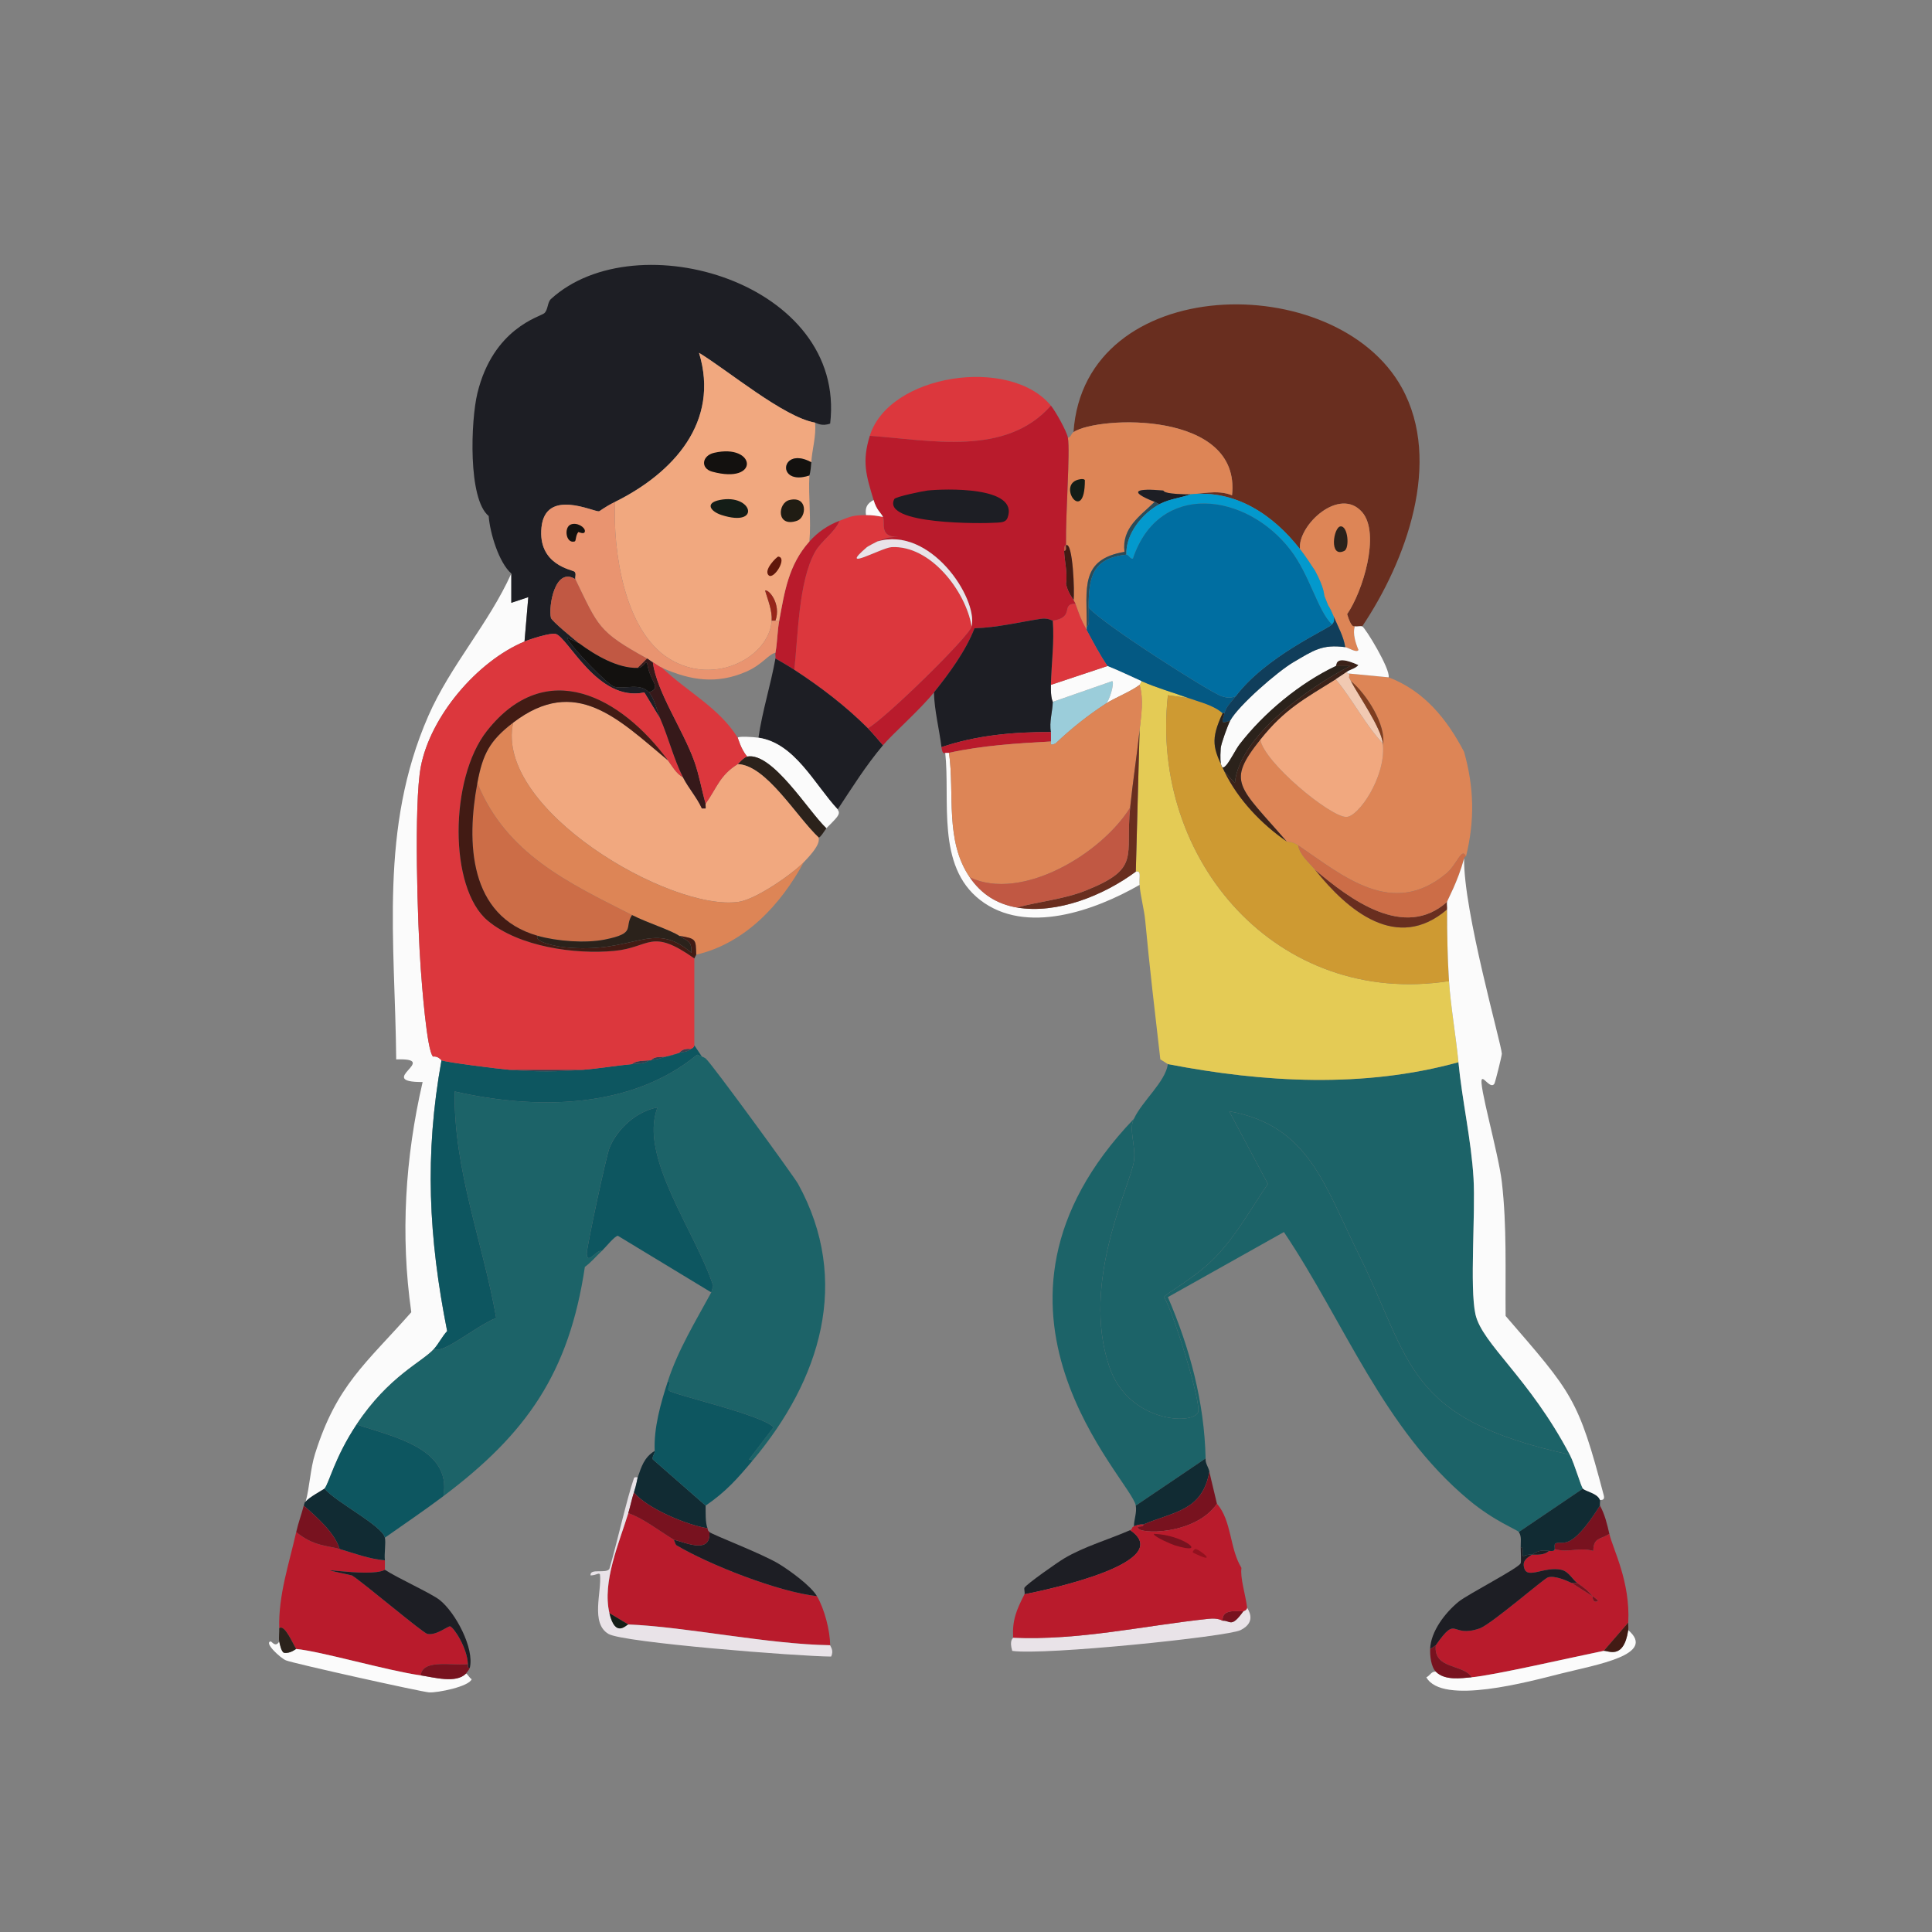 <?xml version="1.0" encoding="UTF-8"?>
<svg id="Layer_1" data-name="Layer 1" xmlns="http://www.w3.org/2000/svg" viewBox="0 0 1120.46 1120.46">
  <rect x="0" y="0" width="1120.46" height="1120.46" fill="#808080" stroke="none"/>
  <defs>
    <style>
      .fight-cls-1 {
        fill: #60170b;
      }

      .fight-cls-1, .fight-cls-2, .fight-cls-3, .fight-cls-4, .fight-cls-5, .fight-cls-6, .fight-cls-7, .fight-cls-8, .fight-cls-9, .fight-cls-10, .fight-cls-11, .fight-cls-12, .fight-cls-13, .fight-cls-14, .fight-cls-15, .fight-cls-16, .fight-cls-17, .fight-cls-18, .fight-cls-19, .fight-cls-20, .fight-cls-21, .fight-cls-22, .fight-cls-23, .fight-cls-24, .fight-cls-25, .fight-cls-26, .fight-cls-27, .fight-cls-28, .fight-cls-29, .fight-cls-30, .fight-cls-31, .fight-cls-32, .fight-cls-33, .fight-cls-34, .fight-cls-35, .fight-cls-36, .fight-cls-37, .fight-cls-38 {
        stroke-width: 0px;
      }

      .fight-cls-2 {
        fill: #78121f;
      }

      .fight-cls-3 {
        fill: #2c4c59;
      }

      .fight-cls-4 {
        fill: #2b221b;
      }

      .fight-cls-5 {
        fill: #97261a;
      }

      .fight-cls-6 {
        fill: #343e4d;
      }

      .fight-cls-7 {
        fill: #3b2219;
      }

      .fight-cls-8 {
        fill: #3f3e4d;
      }

      .fight-cls-9 {
        fill: #36191a;
      }

      .fight-cls-10 {
        fill: #437f93;
      }

      .fight-cls-11 {
        fill: #1d1e24;
      }

      .fight-cls-12 {
        fill: #1c6368;
      }

      .fight-cls-13 {
        fill: #0d5660;
      }

      .fight-cls-14 {
        fill: #141d17;
      }

      .fight-cls-15 {
        fill: #421b14;
      }

      .fight-cls-16 {
        fill: #201c13;
      }

      .fight-cls-17 {
        fill: #112b33;
      }

      .fight-cls-18 {
        fill: #103e5b;
      }

      .fight-cls-19 {
        fill: #13110f;
      }

      .fight-cls-20 {
        fill: #cc6d47;
      }

      .fight-cls-21 {
        fill: #dd8556;
      }

      .fight-cls-22 {
        fill: #dc373d;
      }

      .fight-cls-23 {
        fill: #c15843;
      }

      .fight-cls-24 {
        fill: #ce9a32;
      }

      .fight-cls-25 {
        fill: #93111f;
      }

      .fight-cls-26 {
        fill: #b91b2c;
      }

      .fight-cls-27 {
        fill: #9bcdda;
      }

      .fight-cls-28 {
        fill: #7f3d1f;
      }

      .fight-cls-29 {
        fill: #692e1f;
      }

      .fight-cls-30 {
        fill: #e4cb55;
      }

      .fight-cls-31 {
        fill: #fbfbfb;
      }

      .fight-cls-32 {
        fill: #f1a87f;
      }

      .fight-cls-33 {
        fill: #f1c9b2;
      }

      .fight-cls-34 {
        fill: #e99470;
      }

      .fight-cls-35 {
        fill: #e9e3e8;
      }

      .fight-cls-36 {
        fill: #0399cd;
      }

      .fight-cls-37 {
        fill: #045983;
      }

      .fight-cls-38 {
        fill: #006ea1;
      }
    </style>
  </defs>
  <g>
    <path class="fight-cls-29" d="m790.01,363.27c-.97-.34-3.03.22-4.38,0-.07-.41-1.66,1.92-4.38-7.11,8.94-12.81,19.46-46.63,8.75-59.09-13.04-15.18-37.42,7.4-36.11,21.34-15.46-19.82-37.27-34.52-63.46-31.73h-3.28c8.95.26,18.32-3.14,27.35.55,5.43-49.32-77.56-46.06-91.91-36.66,6.29-92.7,152.16-94.99,190.39-25.71,23.71,42.96,2.38,100.65-22.98,138.42Z"/>
    <g>
      <path class="fight-cls-12" d="m845.82,616.03c2.16,22.44,7.42,44.88,8.75,67.29,1.21,20.47-2.29,63.23,1.09,78.78,3.75,17.21,31.19,36.82,54.71,81.52-95.86-20.92-91.57-54.05-122.55-116.53-19.96-40.25-28.93-74.41-74.95-82.61q11.22,21.06,22.43,42.13c-9.91,14.52-18.31,29.98-30.64,42.67-11.98,12.33-29.14,21.11-29.54,22.98,5.57,9.14,21.78,61.8,19.7,66.75-3.24,7.7-40.55,5.7-51.43-26.26-16.84-49.47,12.23-105.34,14.22-119.27,1.26-8.84-3.2-18.71,0-24.62,4.84-10.42,18.25-21.38,19.7-31.73,55.42,10.71,113.67,14.06,168.51-1.09Z"/>
      <path class="fight-cls-12" d="m910.37,843.63c2.86,5.43,6.4,18.23,7.66,19.7q-18.6,12.58-37.2,25.17c-.96-1.43-13.96-6.08-29-18.6-49.64-41.35-72.26-103.35-107.23-155.38l-67.29,37.75c12.76,29.58,21.2,61.13,21.88,93.55l-40.49,27.35c-2.4-14.81-106.67-114.1-1.09-224.31-3.2,5.91,1.26,15.78,0,24.62-1.99,13.93-31.07,69.8-14.22,119.27,10.88,31.96,48.19,33.96,51.43,26.26,2.08-4.95-14.13-57.61-19.7-66.75.41-1.87,17.57-10.65,29.54-22.98,12.33-12.69,20.73-28.15,30.64-42.67q-11.22-21.06-22.43-42.13c46.02,8.2,55,42.36,74.95,82.61,30.98,62.48,26.69,95.61,122.55,116.53Z"/>
    </g>
    <g>
      <path class="fight-cls-30" d="m689.35,404.85l-12.04-1.64c-10.57,95.92,63.79,181.17,163.04,165.77.9,14.07,4.02,32.03,5.47,47.05-54.84,15.16-113.08,11.81-168.51,1.09l-4.38-2.74c-3.08-26.7-6.26-53.59-8.75-80.42-.64-6.83-2.75-14-3.28-20.79-.37-4.78,1.27-8.39-2.19-7.66q1.09-41.03,2.19-82.06c.91-8.55,2.48-17.77,0-26.26.1-.07.97-1.7,1.09-2.19,8.89,3.97,18.24,6.55,27.35,9.85Z"/>
      <g>
        <path class="fight-cls-24" d="m689.35,404.85c6.6,2.39,14.2,3.98,19.7,8.75-7.2,15.57-5.56,20.26,1.09,33.92,7.87,16.14,21.4,30.36,36.11,40.49.29.2,3.09-.18,6.57,2.19,1.22,6.1,6.29,9.77,9.85,14.22,18.8,23.54,47.51,48.02,76.59,22.98-.05,13.83.21,27.79,1.09,41.58-99.24,15.4-173.61-69.85-163.04-165.77l12.04,1.64Z"/>
        <path class="fight-cls-29" d="m839.25,523.03c-.25,1.35.16,2.97,0,4.38-29.09,25.04-57.8.56-76.59-22.98,20.18,17.13,51.72,40.86,76.59,18.6Z"/>
      </g>
    </g>
    <g>
      <path class="fight-cls-21" d="m687.16,286.68c-13.73-.39-11.91-2.13-12.58-2.19-15.06-1.37-21.03.21-4.92,6.57-8.74,8.48-19.16,15.08-17.51,29-25.97,4.37-21.82,21.35-21.88,43.22v2.19c-3.79-7.04-4.01-8.28-6.57-15.32-.32-.89-.82-1.29-1.09-2.19.73-3.88-.36-34.14-4.38-31.73-.27-19.15,2.5-54.04,1.09-62.37,1.98-.36,1.75-2.28,3.28-3.28,14.35-9.4,97.34-12.66,91.91,36.66-9.03-3.69-18.4-.29-27.35-.55Z"/>
      <g>
        <path class="fight-cls-23" d="m617.13,319.51c-.14-4.17,1.1-3.11,1.09-3.28-.29.18.84,3.24-1.09,3.28Z"/>
        <g>
          <path class="fight-cls-11" d="m687.16,286.68h3.28c-5.75,2.1-11.98,2.63-17.51,5.47-1.49.37-2.1-.63-3.28-1.09-16.11-6.35-10.13-7.94,4.92-6.57.68.06-1.15,1.8,12.58,2.19Z"/>
          <path class="fight-cls-15" d="m622.6,347.96c-.15-.49-3.17-3.83-4.38-9.3,1.01-6.3-.91-13.4-1.09-19.15,1.93-.04.8-3.11,1.09-3.28,4.02-2.41,5.1,27.85,4.38,31.73Z"/>
          <path class="fight-cls-3" d="m672.93,292.15c-10.24,5.26-20.22,17.46-19.7,29.54-19.95,2.02-21.85,13.33-21.88,30.64-.01,5.7.63,11.03-1.09,10.94.07-21.87-4.09-38.85,21.88-43.22-1.65-13.92,8.77-20.52,17.51-29,1.18.46,1.79,1.46,3.28,1.09Z"/>
          <path class="fight-cls-14" d="m626.43,277.93c.82-.13,2.32-.27,2.74.55.04,26.87-17.36,1.72-2.74-.55Z"/>
        </g>
      </g>
    </g>
    <g>
      <path class="fight-cls-26" d="m944.29,941.01q-7.11,8.21-14.22,16.41c-18.99,3.85-63.89,14.24-76.59,15.32-4.68-7.86-22.33-4.36-20.79-18.6,12.83-18.39,8.2-3.7,25.71-9.85,7.41-3.1,37.02-28.88,39.39-29.54,3.83-1.08,10.18,1.62,13.68,3.28.64.31,9.25,5.99,12.04,7.66.18.11,0,4.53,3.28,2.74-.82-1.36-3.15-2.57-3.28-2.74-3.01-3.75-4.94-4.94-8.75-7.66-2.89-2.07-4.92-6.7-9.3-7.66-9.49-2.07-19.3,5.31-21.34-.55-1.55-4.45,1.12-6.18,4.38-8.21,3.23.05,7.32.27,9.85-2.19,3.75.51,3.12-1.03,3.28-1.09,7.92,2.49,13.63-1.25,22.43,1.09,0-7.67,3.87-6.53,9.3-9.85,2.05,8.95,12.2,27.56,10.94,51.43Z"/>
      <path class="fight-cls-31" d="m827.21,972.74c2.13-.93,2.84-3.53,5.47-3.28,5.21,5.31,14.57,3.81,20.79,3.28,12.7-1.08,57.61-11.46,76.59-15.32,2.23-.45,11.55,5.71,14.22-12.04,16.66,14.27-18.26,20.01-38.84,25.17-18.48,4.63-69.09,18.64-78.24,2.19Z"/>
      <path class="fight-cls-2" d="m927.88,873.17c2.85,5.08,4.18,10.79,5.47,16.41-5.43,3.31-9.29,2.17-9.3,9.85-8.8-2.35-14.51,1.4-22.43-1.09.21-.08-.53-2.79.55-3.28,4.34-1.97,8.15,5.84,25.71-21.88Z"/>
      <path class="fight-cls-15" d="m944.29,945.39c-2.67,17.74-11.99,11.58-14.22,12.04q7.11-8.21,14.22-16.41c-.07,1.43.2,3.02,0,4.38Z"/>
      <path class="fight-cls-11" d="m888.49,901.62c-3.26,2.03-5.92,3.75-4.38,8.21,2.03,5.86,11.85-1.53,21.34.55,4.38.96,6.41,5.59,9.3,7.66h-3.28c-3.5-1.67-9.85-4.36-13.68-3.28-2.37.67-31.99,26.44-39.39,29.54-17.51,6.15-12.88-8.54-25.71,9.85-.11.16-2.6,1.87-3.28,2.19.37-10.29,8.76-21.06,16.41-27.35,5.44-4.48,35.06-19.54,36.11-22.43.31-.86.06-6.73,0-9.3,2.28.27.18,4.53,1.64,5.47.21.14-.2-1.18,4.92-1.09Z"/>
      <path class="fight-cls-2" d="m853.48,972.74c-6.22.53-15.58,2.03-20.79-3.28-2.8-2.85-3.42-9.29-3.28-13.13.69-.32,3.17-2.03,3.28-2.19-1.55,14.24,16.11,10.75,20.79,18.6Z"/>
      <path class="fight-cls-2" d="m914.75,918.03c3.81,2.72,5.74,3.91,8.75,7.66-2.78-1.67-11.39-7.35-12.04-7.66h3.28Z"/>
      <g>
        <path class="fight-cls-17" d="m927.88,869.89c.24.91-.14,2.24,0,3.28-17.57,27.72-21.37,19.92-25.71,21.88-1.08.49-.33,3.2-.55,3.28-.16.06.46,1.6-3.28,1.09-4.5-.5-6.03-.18-9.85,2.19-5.12-.08-4.71,1.23-4.92,1.09-1.46-.94.63-5.2-1.64-5.47-.07-2.92.68-6.11-1.09-8.75q18.6-12.58,37.2-25.17c1.37,1.59,8.53,2.68,9.85,6.57Z"/>
        <path class="fight-cls-11" d="m898.34,899.43c-2.53,2.46-6.62,2.24-9.85,2.19,3.81-2.37,5.35-2.69,9.85-2.19Z"/>
      </g>
      <path class="fight-cls-2" d="m923.5,925.69c.13.17,2.47,1.38,3.28,2.74-3.29,1.79-3.1-2.63-3.28-2.74Z"/>
    </g>
    <path class="fight-cls-17" d="m699.19,845.82c-.24,2.95,1.57,4.76,2.19,7.66-4.14,22.89-20.55,23.09-38.3,30.64-.28.12-1.97-.43-5.47,1.09.05-4.08,1.77-7.86,1.09-12.04l40.49-27.35Z"/>
    <g>
      <path class="fight-cls-35" d="m587.59,949.77c38.22,1.74,75.65-6.95,113.25-10.94,6.07-.65,7.79,1.12,8.21,1.09,4.54-.25,4.86,4.56,12.04-5.47.09-.13,2-.48,2.19-2.19.11.83,6.16,8.15-3.83,13.13-7.64,3.81-113.8,14.73-132.4,12.04-1.91-6.44.57-7.28.55-7.66Z"/>
      <path class="fight-cls-11" d="m655.43,887.4c27.15,18.51-47.32,34.46-61.28,37.2.39-.75-.39-3.2,0-3.83,1.41-2.25,19.33-14.8,22.98-16.96,11.91-7.05,25.76-10.88,38.3-16.41Z"/>
      <path class="fight-cls-2" d="m705.76,872.08c-12.45,18.36-46.29,18-45.96,13.68.08-1.09,3.31.27,3.28-1.64,17.75-7.55,34.16-7.74,38.3-30.64,1.3,6.12,3,12.46,4.38,18.6Z"/>
      <path class="fight-cls-2" d="m721.08,934.45c-7.17,10.03-7.49,5.22-12.04,5.47-.41-6.82,7.7-5.41,12.04-5.47Z"/>
      <g>
        <path class="fight-cls-26" d="m719.98,909.28c-.8,5.98,2.19,14.7,3.28,22.98-.19,1.7-2.1,2.06-2.19,2.19-4.34.06-12.44-1.35-12.04,5.47-.41.02-2.13-1.74-8.21-1.09-37.6,4-75.03,12.68-113.25,10.94-.57-10.01,1.82-15.9,6.57-25.17,13.95-2.74,88.43-18.69,61.28-37.2,1.68-.74.51-1.46,2.19-2.19,3.5-1.52,5.2-.98,5.47-1.09.03,1.91-3.2.55-3.28,1.64-.33,4.32,33.5,4.69,45.96-13.68,8.69,9.92,7.29,26.02,14.22,37.2Z"/>
        <path class="fight-cls-2" d="m669.1,889.58c17.09.32,32.54,12.94,12.04,6.57-1.52-.47-11.74-4.76-12.04-6.57Z"/>
        <path class="fight-cls-25" d="m693.18,898.34c2.27-.13,14.34,9.82-1.09,2.19-1.16-.41.85-2.17,1.09-2.19Z"/>
      </g>
    </g>
    <g>
      <g>
        <path class="fight-cls-21" d="m805.33,392.82c20.66,7.88,33.77,24.15,43.77,43.22,5.81,20.78,6.23,39.76,1.09,60.73-2.38-5.89-5.13,4.56-11.49,9.85-31.23,25.96-59.39,1.65-85.89-16.41-3.47-2.37-6.28-1.99-6.57-2.19-28-32.36-35.18-34.15-15.32-59.09,2.23,13.25,40.35,44.74,49.79,44.86,7.15.1,22.87-23.12,21.34-41.58,2.06-11.55-9.5-29.77-18.6-37.2-2.17-4.04-.45-1.09-1.09-4.38l22.98,2.19Z"/>
        <path class="fight-cls-20" d="m850.19,496.77c-.02.08-.67-.45-1.09,1.09-3.79,13.91-9.6,23.84-9.85,25.17-24.87,22.25-56.41-1.48-76.59-18.6-3.56-4.45-8.63-8.13-9.85-14.22,26.5,18.07,54.66,42.38,85.89,16.41,6.36-5.29,9.11-15.74,11.49-9.85Z"/>
        <path class="fight-cls-32" d="m774.69,393.91c9.77,11.75,17.82,27.51,27.35,37.2.05.36-.03.73,0,1.09,1.54,18.46-14.19,41.68-21.34,41.58-9.43-.13-47.55-31.61-49.79-44.86,14.26-17.9,25.67-23.65,43.77-35.01Z"/>
        <path class="fight-cls-7" d="m781.26,389.54c-2.19,1.42-4.36,3-6.57,4.38-18.1,11.36-29.51,17.12-43.77,35.01-19.86,24.94-12.69,26.73,15.32,59.09-14.71-10.12-28.24-24.34-36.11-40.49l6.02,6.57c2.6-27.3,42.96-55.42,66.75-67.84h-8.21c.72-.34-1.15-7.02,13.13-.55-1.72,2.04-4.45,2.45-6.57,3.83Z"/>
        <path class="fight-cls-33" d="m782.35,390.63c.65,3.29-1.08.34,1.09,4.38,4.79,8.9,17.29,26.72,18.6,36.11-9.53-9.7-17.58-25.45-27.35-37.2,2.2-1.38,4.38-2.95,6.57-4.38-.12,1.36,1.08,1.02,1.09,1.09Z"/>
        <path class="fight-cls-28" d="m802.05,432.21c-.03-.36.05-.74,0-1.09-1.31-9.39-13.81-27.21-18.6-36.11,9.1,7.44,20.66,25.66,18.6,37.2Z"/>
      </g>
      <g>
        <path class="fight-cls-21" d="m785.64,363.27c.12.68-1.91,3.83,2.19,13.68-.99,1.93-5.97-1.42-7.66-1.64-.96-6.28-4.15-11.77-6.57-17.51-2.69-6.37-3.14-6.23-3.28-6.57l-2.19-5.47c-.33-.72.14-4.34-5.47-14.77-2.88-4.37-5.51-8.43-8.75-12.58-1.31-13.94,23.07-36.51,36.11-21.34,10.7,12.46.19,46.28-8.75,59.09,2.71,9.03,4.31,6.7,4.38,7.11Z"/>
        <path class="fight-cls-4" d="m777.43,305.28c4.37-.38,5.38,12.68,2.19,14.22-9.04,4.37-6.24-13.87-2.19-14.22Z"/>
        <path class="fight-cls-10" d="m770.32,351.24c-.79-1.87-1.68-4.36-2.19-5.47l2.19,5.47Z"/>
      </g>
      <g>
        <path class="fight-cls-31" d="m790.01,363.27c1.72.6,16.48,24.89,15.32,29.54l-22.98-2.19c-.01-.08-1.21.27-1.09-1.09,2.11-1.38,4.84-1.79,6.57-3.83-14.28-6.47-12.41.21-13.13.55-20.92,9.93-41.7,27.13-55.8,45.41-4.38,5.68-12.49,25.78-10.94,2.19.15-2.32,4.09-13.3,5.47-15.87,4.72-8.8,27.62-28.62,36.66-33.92,11.72-6.87,16.66-10.53,30.09-8.75,1.69.22,6.67,3.57,7.66,1.64-4.1-9.85-2.07-12.99-2.19-13.68,1.34.22,3.4-.34,4.38,0Z"/>
        <path class="fight-cls-36" d="m753.9,318.41c3.24,4.15,5.87,8.22,8.75,12.58,5.62,10.43,5.14,14.06,5.47,14.77.51,1.11,1.4,3.6,2.19,5.47.14.34.6.19,3.28,6.57.11,2.08.43,2.67-1.09,4.38-8.3-8.01-12.84-28.56-24.07-43.22-25.59-33.39-76.27-40.16-91.37,4.92-1.44.72-2.55-2.32-3.83-2.19-.52-12.08,9.45-24.29,19.7-29.54,5.53-2.84,11.76-3.37,17.51-5.47,26.19-2.78,48,11.91,63.46,31.73Z"/>
        <path class="fight-cls-37" d="m716.7,403.76c-2.42,3.24-5.45,5.7-6.57,9.85h-1.09c-5.5-4.78-13.09-6.36-19.7-8.75-9.12-3.3-18.47-5.88-27.35-9.85-6.56-2.93-13.02-6.1-19.7-8.75-4.56-6.67-8.21-13.69-12.04-20.79v-2.19c1.73.09,1.08-5.24,1.09-10.94,8.55,9.91,71.15,49.58,77.14,51.43,3.26,1,4.92,1.2,8.21,0Z"/>
        <path class="fight-cls-18" d="m780.16,375.31c-13.43-1.77-18.37,1.88-30.09,8.75-9.04,5.3-31.93,25.12-36.66,33.92-5.98,2.03-4.62.64-3.28-4.38,1.11-4.15,4.14-6.61,6.57-9.85,17.24-23.03,53.48-38.97,55.8-41.58,1.52-1.71,1.2-2.3,1.09-4.38,2.42,5.73,5.6,11.23,6.57,17.51Z"/>
        <path class="fight-cls-4" d="m710.14,447.53c-6.66-13.66-8.29-18.35-1.09-33.92h1.09c-1.34,5.02-2.69,6.4,3.28,4.38-1.38,2.57-5.32,13.54-5.47,15.87-1.55,23.6,6.56,3.49,10.94-2.19,14.1-18.28,34.88-35.48,55.8-45.41h8.21c-23.79,12.42-64.15,40.54-66.75,67.84l-6.02-6.57Z"/>
        <path class="fight-cls-38" d="m772.5,362.18c-2.33,2.61-38.56,18.55-55.8,41.58-3.28,1.2-4.95,1-8.21,0-6-1.84-68.59-41.52-77.14-51.43.03-17.31,1.93-28.62,21.88-30.64,1.28-.13,2.39,2.91,3.83,2.19,15.09-45.08,65.78-38.31,91.37-4.92,11.24,14.66,15.78,35.21,24.07,43.22Z"/>
      </g>
    </g>
  </g>
  <g>
    <path class="fight-cls-31" d="m304.19,372.03c-27.44,11.43-54.65,43.41-60.18,72.76-4.08,21.68-1.85,91.84,0,117.08.58,7.88,3.47,47.44,7.11,50.88,3.09-.42,4.67,2.09,4.92,2.19-9.91,54.68-7.49,102.77,3.28,157.02-2.94,3.17-4.79,7.17-7.66,10.39-6.64,7.47-26.23,15.67-44.86,43.77-12.79,19.28-15.88,33.94-18.6,37.2-.43.51-9.32,5.18-10.94,7.66,2.4-8.96,2.68-19.02,5.47-27.9,12.56-39.91,29.36-52.14,55.8-82.06-6.39-44.58-3.57-89.64,6.57-133.49-28.37.1,11.08-14.04-15.32-13.13-.65-68.7-9.98-133.78,18.6-199.14,12.8-29.27,35.01-53.49,48.14-82.61v16.96l9.85-3.28q-1.09,12.86-2.19,25.71Z"/>
    <path class="fight-cls-31" d="m927.88,869.89c-1.32-3.88-8.48-4.98-9.85-6.57-1.26-1.46-4.8-14.27-7.66-19.7-23.52-44.69-50.96-64.31-54.71-81.52-3.39-15.56.12-58.31-1.09-78.78-1.33-22.41-6.59-44.86-8.75-67.29-1.45-15.02-4.57-32.98-5.47-47.05-.88-13.79-1.14-27.75-1.09-41.58.16-1.41-.25-3.03,0-4.38.25-1.33,6.06-11.26,9.85-25.17-.48,30.46,21.62,107.48,21.88,113.25.05,1.02-3.84,16.78-4.38,17.51-2.13,2.89-5.88-3.71-7.11-2.74-2.39,1.89,9.53,42.73,11.49,59.63,2.99,25.72,1.94,51.87,2.19,77.69,38.7,44.8,42.09,47.64,56.9,103.95.95,3.61-2.23,2.57-2.19,2.74Z"/>
    <path class="fight-cls-31" d="m550.38,436.59c3.32,23.96-2.49,50.98,12.04,72.22,6.69,9.78,15.78,15.53,27.35,17.51,23.22,3.96,50.28-6.97,68.93-20.79,3.46-.73,1.81,2.88,2.19,7.66-25.98,14.9-65.91,29.32-92.46,8.75-25.63-19.85-17.23-57.98-20.24-85.35h2.19Z"/>
  </g>
  <g>
    <path class="fight-cls-11" d="m472.69,245.1c-18.17-3.15-50.56-30.31-67.29-40.49,12.22,40.04-14.87,69.68-48.69,86.44-6.29,3.12-8.77,5.38-9.3,5.47-2.98.51-31.02-13.65-33.37,9.3-2.24,21.9,17.83,24.54,19.15,25.71,1.24,1.11.09,3.43.55,4.38-11.98-7.6-15.76,16.01-14.22,22.43.42,1.76,13.88,12.89,16.41,14.77l-7.11-3.28c2.53,5.71,23.97,27.55,27.35,28.45,6.15,1.63,15.02-2.51,20.24,3.28,3.22,3.57,4.69,10.99,6.57,15.32l-9.3-15.32c-27.09,5.82-44.25-32.03-51.43-33.92-3.02-.8-14.66,2.96-18.05,4.38q1.09-12.86,2.19-25.71l-9.85,3.28v-16.96c-7.2-6.35-12.39-23.41-13.13-33.37-12.13-9.94-10.35-55.46-6.57-71.12,9.18-37.96,36.48-44.4,38.84-46.5,2.21-1.97,1.74-6.29,3.83-8.21,49.48-45.29,171.53-9.44,161.94,72.22-4.95,1.82-7.97-.41-8.75-.55Z"/>
    <g>
      <path class="fight-cls-26" d="m196.96,898.34c8.61,2.53,17.21,5.83,26.26,6.57v5.47c-8.98,5.17-53.03-4.01-19.15,3.28,6.19,3.76,41.06,33.35,43.77,33.92,5.11,1.07,11.86-4.54,13.13-4.38,1.9.24,9.93,12.05,10.39,21.88-8.2,1.17-26.38-3.28-27.35,6.57-19.67-2.78-57.84-13.98-72.22-15.32-2.01-3.13-6.76-14.62-9.85-12.04-.54-19.22,5.69-37.32,9.85-55.8,10.11,8.36,18.38,7.85,25.17,9.85Z"/>
      <path class="fight-cls-17" d="m188.2,863.32c6.33,7.71,33.56,21.49,35.01,28.45.66,3.17-.47,9.21,0,13.13-9.05-.74-17.65-4.03-26.26-6.57-2.85-9.53-13.46-18.67-20.79-25.17.78-3,1.06-2.07,1.09-2.19,1.62-2.48,10.51-7.15,10.94-7.66Z"/>
      <path class="fight-cls-31" d="m161.94,951.95c.34,1.68,1.21,5.98,2.74,6.57,3.76.61,6.74-2.22,7.11-2.19,14.37,1.34,52.55,12.53,72.22,15.32,7.53,1.07,20.61,4.89,26.26-1.09,1.07.46,2.13,2.78,3.28,3.28-1.61,4.33-19.7,7.92-24.62,7.66-4.25-.23-79.25-16.9-83.16-18.6-3.38-1.47-12.9-10.42-8.75-10.94.57-.07,2.77,3.81,4.92,0Z"/>
      <path class="fight-cls-2" d="m196.96,898.34c-6.79-2-15.06-1.49-25.17-9.85,1.19-5.28,3.03-10.13,4.38-15.32,7.33,6.5,17.94,15.64,20.79,25.17Z"/>
      <path class="fight-cls-4" d="m171.79,956.33c-.37-.03-3.35,2.8-7.11,2.19-1.53-.59-2.4-4.89-2.74-6.57-.36-1.82.07-5.22,0-7.66,3.09-2.59,7.84,8.9,9.85,12.04Z"/>
      <path class="fight-cls-11" d="m223.22,910.37c7.01,4.69,26.82,13.64,31.73,17.51,9.19,7.24,20.27,28.04,17.51,39.39-1.44.08-1.04-.97-1.09-2.19-.46-9.84-8.5-21.65-10.39-21.88-1.27-.16-8.02,5.45-13.13,4.38-2.71-.57-37.58-30.16-43.77-33.92-33.88-7.3,10.17,1.88,19.15-3.28Z"/>
      <path class="fight-cls-2" d="m271.36,965.08c.06,1.21-.35,2.27,1.09,2.19-.17.69-1.67,2.74-2.19,3.28-5.65,5.99-18.73,2.16-26.26,1.09.98-9.85,19.15-5.39,27.35-6.57Z"/>
    </g>
    <g>
      <g>
        <path class="fight-cls-22" d="m502.24,298.72c3.47-.03,6.49.44,9.85,1.09,1.48,3.11-2.51,11.99,8.75,11.49-6,.41-6.8.45-12.04,2.74-.93.41-5.59,2.92-6.02,3.28-17.39,14.95,8.42.33,14.22,0,22.46-1.3,43.01,25.32,46.5,45.96-1.2,5.69-50.07,53.46-60.18,59.09-12.81-12.82-27.51-24.03-42.67-33.92,2.19-19.79,2.42-51.17,12.04-68.39,3.59-6.43,11.26-11.05,14.22-18.05,6.72-2.58,7.69-3.21,15.32-3.28Z"/>
        <path class="fight-cls-26" d="m486.92,302c-2.96,7-10.63,11.62-14.22,18.05-9.62,17.21-9.85,48.59-12.04,68.39-3.52-2.3-7.31-4.43-10.94-6.57.19-1.04-.19-2.24,0-3.28,1.15-6.24,1.06-12.45,2.19-18.6,3.1-16.94,5.43-32.46,17.51-45.96,4.91-5.49,10.65-9.4,17.51-12.04Z"/>
      </g>
      <path class="fight-cls-11" d="m460.66,388.44c15.16,9.89,29.87,21.1,42.67,33.92,3.03,3.04,5.92,6.6,8.75,9.85-10.3,12.3-17.52,24-26.26,37.2-13.45-14.45-24.87-38.5-45.96-41.58,2.26-15.56,7.09-30.45,9.85-45.96,3.64,2.13,7.42,4.27,10.94,6.57Z"/>
    </g>
    <g>
      <path class="fight-cls-26" d="m390.63,892.87c.44.27,1.09,2.96,1.64,3.28,19.21,11.4,59.08,27.07,81.52,29.54,4.4,7.47,7.59,20.07,7.66,28.45-36.01-.51-83.36-10.67-117.08-12.04l-10.94-6.57c-4.29-18.16,5.65-40.75,10.94-57.99,8.22,2.68,17.62,10.01,26.26,15.32Z"/>
      <path class="fight-cls-35" d="m369.84,856.76c-.18.51-.68,4.17-2.19,8.75-1.26,3.85-2.07,8.1-3.28,12.04-5.29,17.24-15.23,39.84-10.94,57.99,3.51,14.85,9.91,6.52,10.94,6.57,33.72,1.37,81.07,11.53,117.08,12.04,0,.62,2.36,2.98.55,6.57-19.08-.13-120.59-8.09-129.12-13.13-10.6-6.27-3.78-24.49-4.92-34.47-.66-1.29-1.95.47-5.47.55-.63-4.41,9.16-.78,10.94-3.83,4.19-14.16,10.27-41.25,14.22-52.52.3-.85,1.46-.55,2.19-.55Z"/>
      <path class="fight-cls-11" d="m451.9,907.09c6.31,3.88,18.31,12.55,21.88,18.6-22.43-2.48-62.31-18.15-81.52-29.54-.55-.32-1.2-3.01-1.64-3.28,8.41,2.32,21.66,8.18,20.79-4.38,1.59,1.56,30.62,12.54,40.49,18.6Z"/>
      <path class="fight-cls-17" d="m409.23,873.17c.04,3.69-.25,9.95,1.09,13.13-11.53-1.75-34.87-11.28-42.67-20.79,1.5-4.58,2.01-8.24,2.19-8.75,2.17-6.15,3.64-11.47,9.85-15.32.09,2.08-1.55,2.79-1.09,4.92q15.32,13.4,30.64,26.81Z"/>
      <path class="fight-cls-2" d="m410.32,886.3c.38.9-.33.79,1.09,2.19.87,12.56-12.38,6.7-20.79,4.38-8.64-5.31-18.05-12.63-26.26-15.32,1.21-3.94,2.02-8.19,3.28-12.04,7.8,9.51,31.15,19.04,42.67,20.79Z"/>
      <path class="fight-cls-14" d="m364.37,942.11c-1.03-.04-7.43,8.28-10.94-6.57l10.94,6.57Z"/>
    </g>
    <g>
      <path class="fight-cls-12" d="m407.04,612.75c.57.14,1.87.83,2.19,1.09,3.49,2.87,51.31,68.57,53.62,72.76,31.01,56.38,12.85,113.77-26.26,160.3l-2.19-.55q7.11-9.3,14.22-18.6c-6.59-7.29-58.57-18.94-60.73-21.34-1.49-1.65,2.46-4.24-.55-5.47,5.97-18.26,16.08-34.68,25.17-51.43l1.09-3.83c-10.34-31.68-43.33-74.82-32.28-103.4-12.07,2.1-23.42,12.36-27.9,23.53-1.84,4.58-13.32,58.15-13.13,61.28.42,6.93,5.47-2.64,8.75-1.64-3.25,3.07-6.2,6.6-9.85,9.3-9.17,61.41-33.69,96.59-82.06,132.95,5.1-28-30.04-34.67-50.33-41.58,18.64-28.1,38.23-36.3,44.86-43.77,5.34,3.14,23.13-12.56,36.11-18.05-7.74-43.82-24.85-86.24-24.07-131.3,46.61,10.62,101.98,10.52,140.6-21.34l2.74,1.09Z"/>
      <path class="fight-cls-13" d="m257.14,867.7c-11.16,8.39-22.54,16.04-33.92,24.07-1.45-6.96-28.69-20.73-35.01-28.45,2.72-3.27,5.81-17.92,18.6-37.2,20.29,6.91,55.43,13.58,50.33,41.58Z"/>
      <path class="fight-cls-13" d="m436.59,846.91c-9.01,10.72-15.5,18.14-27.35,26.26q-15.32-13.4-30.64-26.81c-.46-2.13,1.19-2.84,1.09-4.92-.6-13.38,3.51-27.77,7.66-40.49,3.01,1.23-.94,3.82.55,5.47,2.16,2.4,54.14,14.05,60.73,21.34q-7.11,9.3-14.22,18.6l2.19.55Z"/>
      <path class="fight-cls-13" d="m412.51,749.53l-54.16-32.83c-1.8-.02-7.17,6.74-9.3,8.75-3.28-1-8.33,8.57-8.75,1.64-.19-3.13,11.29-56.7,13.13-61.28,4.48-11.17,15.83-21.42,27.9-23.53-11.05,28.58,21.94,71.72,32.28,103.4l-1.09,3.83Z"/>
      <g>
        <path class="fight-cls-13" d="m407.04,612.75l-2.74-1.09c-38.63,31.86-93.99,31.96-140.6,21.34-.78,45.07,16.34,87.48,24.07,131.3-12.98,5.49-30.77,21.19-36.11,18.05,2.87-3.23,4.72-7.23,7.66-10.39-10.77-54.25-13.19-102.33-3.28-157.02,3.23,1.22,32.89,4.94,39.39,5.47,15,1.22,27.68,1.16,42.67,0,9.31-.72,18.97-2.43,28.45-3.28,2.81-.25,7.64-.09,9.85-2.19.36-.04.74.06,1.09,0,6-.97,6.86-1.7,8.75-2.19,2.98-.49,4.85-1.04,7.66-2.19,1.82-.73,4.18-.06,6.57-2.19.12-.1,2.04-.56,2.19-2.19l4.38,6.57Z"/>
        <path class="fight-cls-6" d="m338.11,620.41c-14.99,1.16-27.67,1.22-42.67,0h42.67Z"/>
        <path class="fight-cls-6" d="m386.25,612.75c-1.89.48-2.76,1.22-8.75,2.19,2.31-2.62,5.96-1.72,8.75-2.19Z"/>
        <path class="fight-cls-6" d="m376.4,614.94c-2.21,2.1-7.03,1.94-9.85,2.19,2.24-2.16,7.09-1.88,9.85-2.19Z"/>
        <path class="fight-cls-6" d="m393.91,610.56c-2.81,1.15-4.68,1.69-7.66,2.19,1.09-.28,7.29-2.04,7.66-2.19Z"/>
        <path class="fight-cls-8" d="m400.48,608.38c-2.38,2.13-4.74,1.46-6.57,2.19.32-.13,1.78-2.88,6.57-2.19Z"/>
      </g>
    </g>
    <g>
      <path class="fight-cls-31" d="m439.87,427.83c21.09,3.08,32.51,27.13,45.96,41.58-.24.37,1.65,1.31,0,3.83-1.52,2.33-6.3,6.71-6.57,7.11-10.4-9.76-31.28-44.36-45.96-41.58-3.79-4.67-5.13-10.4-5.47-10.94.24-.96,8.9-.46,12.04,0Z"/>
      <path class="fight-cls-4" d="m479.26,480.35c-3.89,5.92-4.15,5.15-4.38,5.47-13.04-12.17-30.45-42.11-47.05-42.67.3-.19,3.57-4.02,5.47-4.38,14.68-2.78,35.55,31.82,45.96,41.58Z"/>
    </g>
    <path class="fight-cls-27" d="m641.2,408.14c-10.18,6.61-20.19,14.56-29,22.98-4.08,2.09-2.5-1.11-2.74-1.09v-5.47c-1.08-5.79.98-11.91,1.09-17.51l34.47-12.04c1.47.76-1.55,11.65-3.83,13.13Z"/>
    <path class="fight-cls-31" d="m661.99,395.01c-.12.48-1,2.11-1.09,2.19-5.34,4.02-14.21,7.38-19.7,10.94,2.28-1.48,5.3-12.37,3.83-13.13l-34.47,12.04c0-.5-1.28-1.47-1.09-9.85q16.41-5.47,32.83-10.94c6.68,2.65,13.14,5.82,19.7,8.75Z"/>
    <g>
      <g>
        <path class="fight-cls-23" d="m333.73,335.92c13.39,27.57,13.23,30.35,41.58,45.96l-5.47,5.47c-11.59.34-24.62-7.32-33.92-14.22-2.53-1.88-15.99-13.01-16.41-14.77-1.54-6.42,2.24-30.03,14.22-22.43Z"/>
        <g>
          <path class="fight-cls-32" d="m472.69,245.1c.76,7.9-1.68,15.19-2.19,22.98-17.87-9.72-20.65,14.07-1.09,7.66-.66,12.19,1.09,25.91,0,38.3-12.08,13.49-14.41,29.02-17.51,45.96h-2.19c3.48-9.71-3.9-18.47-6.02-17.51,1.67,5.65,4.18,11.45,3.83,17.51-1.18,20.63-32.93,38.62-59.63,21.88-25.99-16.29-32.53-62.78-31.18-90.82,33.83-16.76,60.91-46.4,48.69-86.44,16.74,10.18,49.13,37.34,67.29,40.49Z"/>
          <g>
            <path class="fight-cls-19" d="m470.51,268.08c-.39,6.07-1.07,7.27-1.09,7.66-19.55,6.41-16.77-17.38,1.09-7.66Z"/>
            <path class="fight-cls-19" d="m414.15,262.61c24.25-5.59,26.8,18.51-1.09,10.94-6.94-1.88-6.03-9.3,1.09-10.94Z"/>
            <path class="fight-cls-14" d="m417.44,289.96c19.07-3.79,24.11,16.13,1.09,8.75-6.44-2.06-9.95-6.99-1.09-8.75Z"/>
            <path class="fight-cls-16" d="m457.92,289.96c10.69-2.47,9.89,10.12,4.38,12.04-12.18,4.23-11.44-10.4-4.38-12.04Z"/>
            <path class="fight-cls-5" d="m449.72,359.99h-2.19c.35-6.05-2.16-11.86-3.83-17.51,2.12-.96,9.5,7.8,6.02,17.51Z"/>
            <path class="fight-cls-1" d="m451.36,322.79c5.51.67-2.54,13.39-5.47,10.94-3.55-2.95,4.8-11.02,5.47-10.94Z"/>
          </g>
        </g>
        <g>
          <path class="fight-cls-34" d="m356.71,291.06c-1.34,28.04,5.19,74.53,31.18,90.82,26.7,16.73,58.45-1.26,59.63-21.88h4.38c-1.13,6.15-1.04,12.36-2.19,18.6-4.07.79-7.49,6.83-16.96,10.94-17.09,7.43-32.19,5.12-48.69-2.19-2.57-1.14-3.95-2.52-5.47-3.28-1.26-.63-2.05-1.51-3.28-2.19-28.35-15.6-28.19-18.38-41.58-45.96-.46-.95.69-3.27-.55-4.38-1.31-1.18-21.39-3.81-19.15-25.71,2.35-22.95,30.4-8.79,33.37-9.3.53-.09,3.01-2.35,9.3-5.47Z"/>
          <path class="fight-cls-19" d="m331,304.19c3.61-1.46,8.32,1.56,8.21,3.83-.12,2.37-3.71.39-3.83.55-1.79,2.32-1.09,5.18-2.19,5.47-5.02,1.33-6.28-8.2-2.19-9.85Z"/>
        </g>
      </g>
      <g>
        <path class="fight-cls-32" d="m387.35,440.96c2.63,3.57,4.66,7.56,8.75,9.85,3.16,6.27,8.04,11.61,10.94,18.05h2.19c.1-1.12-.16-2.51,0-2.74,6.6-9.33,8.14-16.45,18.6-22.98,16.6.56,34.01,30.5,47.05,42.67-.51.71,2.36,2.93-8.75,14.22-7.22,7.33-27.86,21.54-37.75,22.98-39.6,5.77-141.92-53.96-130.76-103.95,36.3-27.69,60.98-2.04,89.72,21.88Z"/>
        <path class="fight-cls-21" d="m466.13,500.05c-13.33,24.64-34.14,47.09-62.37,53.62-.26-8.99.13-9.3-9.85-10.94-5.16-3.41-18.38-7.49-27.35-12.04-37.25-18.86-72.99-35.55-89.72-76.59,3.1-16.69,7.07-24.55,20.79-35.01-11.16,49.99,91.15,109.72,130.76,103.95,9.89-1.44,30.53-15.64,37.75-22.98Z"/>
        <path class="fight-cls-20" d="m366.56,530.69c-4.82,7.21,2.81,10.51-15.87,14.22-11.27,2.24-27.78.95-38.84-2.19-40.14-11.39-41.37-54.43-35.01-88.63,16.73,41.05,52.48,57.74,89.72,76.59Z"/>
      </g>
    </g>
    <g>
      <path class="fight-cls-22" d="m382.97,416.89c4.72,10.88,7.81,23.39,13.13,33.92-4.09-2.29-6.12-6.28-8.75-9.85-27.15-36.82-70.62-60.66-105.04-16.96-21.65,27.49-22.16,91.02.55,109.97,18.16,15.16,50.63,19.63,73.31,17.51,21.06-1.97,21.11-13.58,46.5,4.38v50.33c-.15,1.63-2.07,2.09-2.19,2.19-4.79-.69-6.24,2.06-6.57,2.19-.37.15-6.57,1.91-7.66,2.19-2.79.46-6.45-.44-8.75,2.19-.35.06-.73-.04-1.09,0-2.76.31-7.61.03-9.85,2.19-9.48.85-19.14,2.57-28.45,3.28h-42.67c-6.5-.53-36.16-4.25-39.39-5.47-.25-.1-1.84-2.61-4.92-2.19-3.64-3.44-6.53-43.01-7.11-50.88-1.85-25.24-4.08-95.4,0-117.08,5.53-29.36,32.74-61.33,60.18-72.76,3.4-1.42,15.03-5.17,18.05-4.38,7.18,1.89,24.34,39.74,51.43,33.92l9.3,15.32Z"/>
      <path class="fight-cls-9" d="m378.59,384.06c2.44,17.62,17.35,38.75,24.07,57.45,2.83,7.86,4.26,16.58,6.57,24.62-.16.23.1,1.61,0,2.74h-2.19c-2.9-6.45-7.78-11.78-10.94-18.05-5.32-10.53-8.41-23.04-13.13-33.92-1.88-4.33-3.35-11.75-6.57-15.32,7.72-3.07.62-5.37-1.09-16.96-1.32-1.29-1.91,2.63-5.47,2.74l5.47-5.47c1.23.68,2.02,1.56,3.28,2.19Z"/>
      <path class="fight-cls-19" d="m335.92,373.12c9.3,6.9,22.33,14.56,33.92,14.22,3.56-.1,4.15-4.02,5.47-2.74,1.72,11.59,8.81,13.89,1.09,16.96-5.22-5.79-14.1-1.65-20.24-3.28-3.38-.9-24.83-22.74-27.35-28.45l7.11,3.28Z"/>
      <path class="fight-cls-15" d="m387.35,440.96c-28.74-23.93-53.43-49.57-89.72-21.88-13.72,10.47-17.69,18.33-20.79,35.01-6.36,34.2-5.13,77.24,35.01,88.63-2.58,3.71,12.14,6.28,14.77,6.57,41.24,4.53,51.46-16.35,74.41,3.28.04-7.17-1.93-6.42-7.11-9.85,9.98,1.64,9.59,1.95,9.85,10.94l-1.09,2.19c-25.39-17.96-25.45-6.35-46.5-4.38-22.68,2.13-55.15-2.35-73.31-17.51-22.7-18.95-22.2-82.48-.55-109.97,34.42-43.7,77.9-19.86,105.04,16.96Z"/>
      <path class="fight-cls-22" d="m384.06,387.35c14.38,13.75,33.06,23.13,43.77,40.49.34.55,1.69,6.27,5.47,10.94-1.9.36-5.17,4.19-5.47,4.38-10.47,6.53-12.01,13.65-18.6,22.98-2.3-8.04-3.74-16.76-6.57-24.62-6.72-18.69-21.63-39.83-24.07-57.45,1.52.76,2.91,2.15,5.47,3.28Z"/>
      <path class="fight-cls-4" d="m393.91,542.72c5.19,3.43,7.15,2.68,7.11,9.85-22.94-19.64-33.16,1.25-74.41-3.28-2.63-.29-17.35-2.86-14.77-6.57,11.07,3.14,27.58,4.43,38.84,2.19,18.68-3.71,11.05-7.01,15.87-14.22,8.98,4.54,22.2,8.63,27.35,12.04Z"/>
    </g>
  </g>
  <g>
    <path class="fight-cls-22" d="m623.69,350.14c2.55,7.04,2.77,8.28,6.57,15.32,3.82,7.1,7.48,14.12,12.04,20.79q-16.41,5.47-32.83,10.94c.28-12.36,2.03-24.78,1.09-37.2,13.14-2.06,4.29-9.91,13.13-9.85Z"/>
    <g>
      <g>
        <path class="fight-cls-22" d="m609.47,235.25c-26.26,29.8-70.17,19.95-105.04,17.51,11.08-35.84,81.27-46.41,105.04-17.51Z"/>
        <g>
          <path class="fight-cls-26" d="m619.32,253.85c1.4,8.33-1.36,43.22-1.09,62.37,0,.17-1.23-.89-1.09,3.28.19,5.75,2.1,12.85,1.09,19.15,1.21,5.47,4.22,8.81,4.38,9.3.28.9.77,1.3,1.09,2.19-8.84-.06.01,7.79-13.13,9.85-.36.06-2.62-1.79-7.11-1.09-12.78,1.99-25.25,5.07-38.3,5.47-5.12,13.2-14.56,26-23.53,37.2-8.12,10.14-24.02,24.04-29.54,30.64-2.83-3.25-5.72-6.81-8.75-9.85,10.12-5.63,58.98-53.4,60.18-59.09,3.53-16.73-24.21-58.36-54.71-49.24,5.24-2.28,6.04-2.32,12.04-2.74-11.26.5-7.28-8.38-8.75-11.49-1.25-2.64-3.58-3.59-5.47-9.85-4.33-14.33-6.83-22.18-2.19-37.2,34.88,2.44,78.79,12.29,105.04-17.51,2.68,3.26,9.24,14.99,9.85,18.6Z"/>
          <path class="fight-cls-31" d="m512.09,299.81c-3.36-.66-6.38-1.13-9.85-1.09-.61-4.38.5-6.59,4.38-8.75,1.89,6.25,4.22,7.21,5.47,9.85Z"/>
          <path class="fight-cls-11" d="m537.8,284.49c9.7-1.04,53.54-2.67,46.5,15.87-.98,2.59-3.77,2.57-6.02,2.74-8.46.64-67.18,1.25-59.63-13.68.68-1.35,16.75-4.67,19.15-4.92Z"/>
          <path class="fight-cls-35" d="m563.51,363.27c-3.5-20.64-24.04-47.25-46.5-45.96-5.8.33-31.62,14.95-14.22,0,.43-.37,5.09-2.88,6.02-3.28,30.5-9.12,58.24,32.51,54.71,49.24Z"/>
        </g>
      </g>
      <g>
        <path class="fight-cls-11" d="m610.56,359.99c.93,12.42-.81,24.85-1.09,37.2-.19,8.38,1.1,9.35,1.09,9.85-.11,5.59-2.17,11.72-1.09,17.51-21.4-.12-43.14,1.85-63.46,8.75-1.31-10.55-4.07-21.02-4.38-31.73,8.96-11.2,18.4-24,23.53-37.2,13.04-.4,25.51-3.48,38.3-5.47,4.49-.7,6.76,1.15,7.11,1.09Z"/>
        <path class="fight-cls-26" d="m609.47,424.55v5.47c-19.84,1.08-39.57,2.31-59.09,6.57h-2.19c-.02-.21-1.55,1.87-2.19-3.28,20.33-6.91,42.06-8.87,63.46-8.75Z"/>
      </g>
    </g>
    <g>
      <path class="fight-cls-21" d="m660.9,423.46c-1.59,14.93-3.94,29.88-5.47,44.86-16.65,26.88-62.98,54.76-93.01,40.49-14.53-21.24-8.72-48.26-12.04-72.22,19.51-4.26,39.24-5.48,59.09-6.57.23-.01-1.34,3.18,2.74,1.09,8.8-8.42,18.81-16.37,29-22.98,5.49-3.56,14.35-6.92,19.7-10.94,2.48,8.5.91,17.72,0,26.26Z"/>
      <path class="fight-cls-29" d="m658.71,505.52c-18.65,13.82-45.72,24.75-68.93,20.79,13.09-3.56,27.26-4.77,39.94-9.85,32.17-12.88,22.78-19.53,25.71-48.14,1.53-14.99,3.88-29.93,5.47-44.86q-1.09,41.03-2.19,82.06Z"/>
      <path class="fight-cls-23" d="m655.43,468.32c-2.93,28.62,6.45,35.27-25.71,48.14-12.68,5.08-26.84,6.28-39.94,9.85-11.57-1.97-20.67-7.73-27.35-17.51,30.03,14.28,76.36-13.6,93.01-40.49Z"/>
    </g>
  </g>
</svg>
